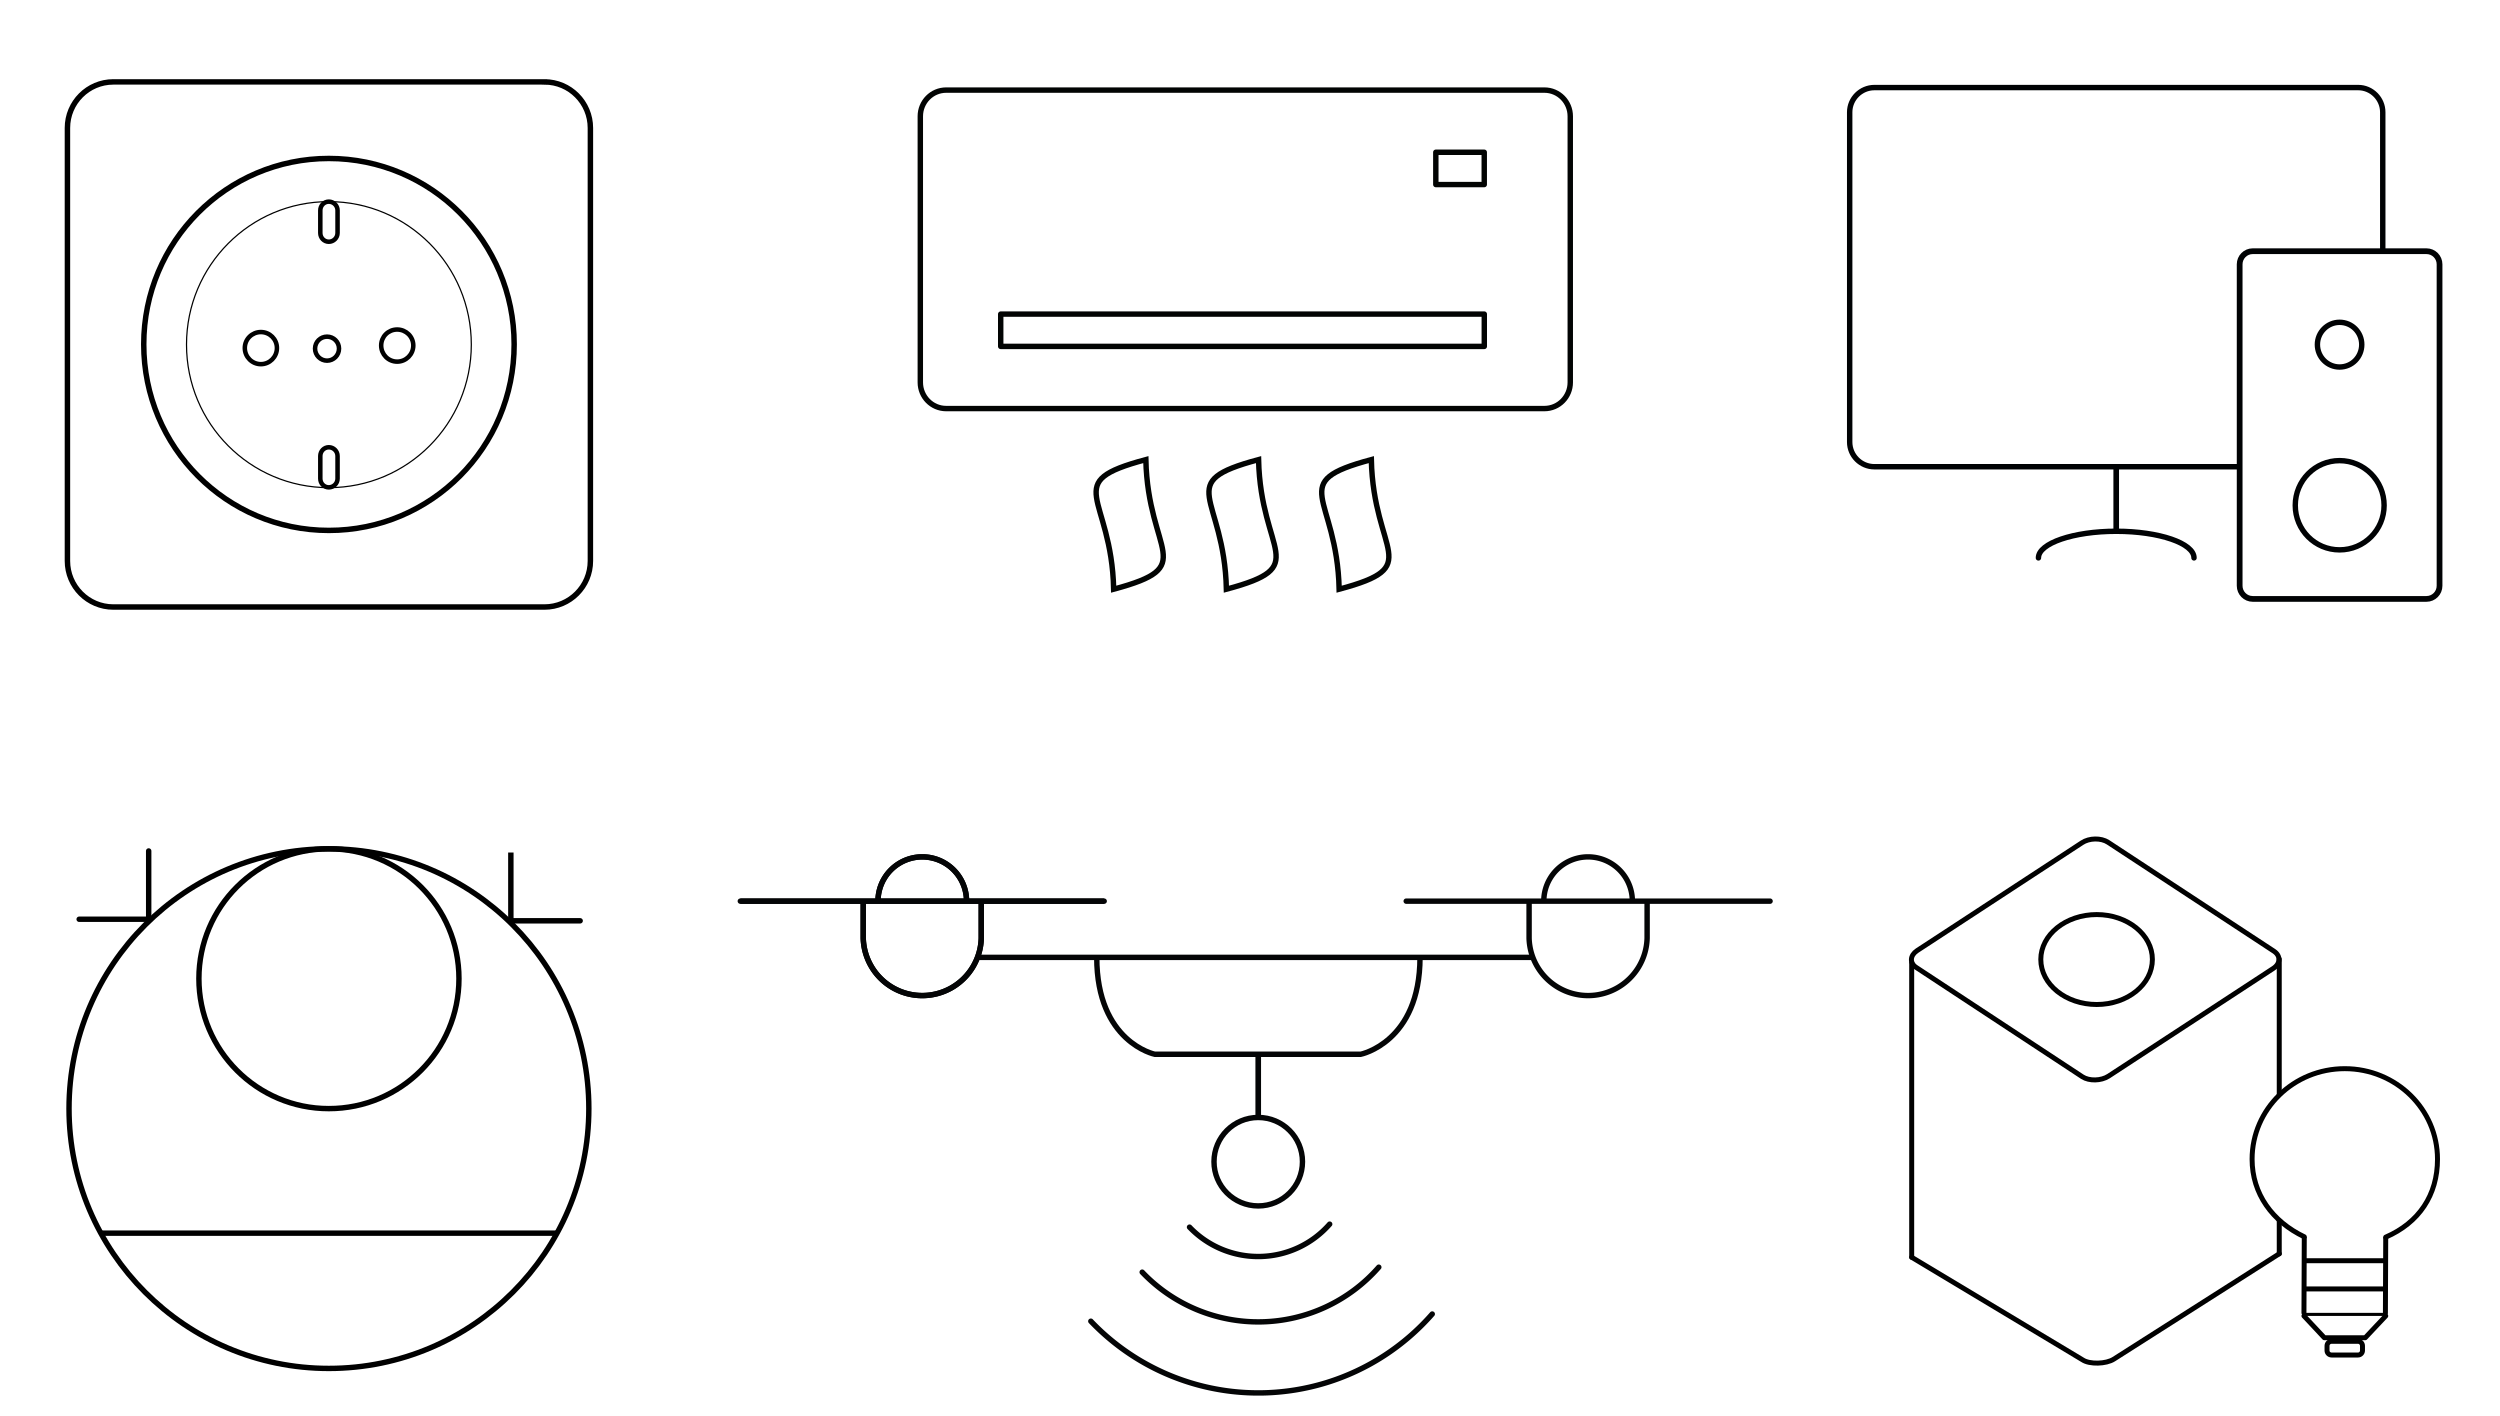 <?xml version="1.0" encoding="UTF-8" standalone="no"?>
<!-- Created with Inkscape (http://www.inkscape.org/) -->

<svg
   xmlns:dc="http://purl.org/dc/elements/1.1/"
   xmlns:cc="http://creativecommons.org/ns#"
   xmlns:rdf="http://www.w3.org/1999/02/22-rdf-syntax-ns#"
   xmlns:svg="http://www.w3.org/2000/svg"
   xmlns="http://www.w3.org/2000/svg"
   xmlns:sodipodi="http://sodipodi.sourceforge.net/DTD/sodipodi-0.dtd"
   xmlns:inkscape="http://www.inkscape.org/namespaces/inkscape"
   width="61.324mm"
   height="34.738mm"
   viewBox="0 0 61.324 34.738"
   version="1.1"
   id="svg1181"
   inkscape:version="0.92.2 (5c3e80d, 2017-08-06)"
   sodipodi:docname="emiia36.svg"
   inkscape:export-filename="C:\Users\User1\Desktop\Бортник\emiia36.png"
   inkscape:export-xdpi="952.74695"
   inkscape:export-ydpi="952.74695">
  <defs
     id="defs1175" />
  <sodipodi:namedview
     id="base"
     pagecolor="#ffffff"
     bordercolor="#666666"
     borderopacity="1.0"
     inkscape:pageopacity="0.0"
     inkscape:pageshadow="2"
     inkscape:zoom="1.4"
     inkscape:cx="199.36543"
     inkscape:cy="13.910281"
     inkscape:document-units="mm"
     inkscape:current-layer="layer1"
     showgrid="false"
     fit-margin-top="0"
     fit-margin-left="0"
     fit-margin-right="0"
     fit-margin-bottom="0"
     inkscape:window-width="1366"
     inkscape:window-height="745"
     inkscape:window-x="-8"
     inkscape:window-y="-8"
     inkscape:window-maximized="1" />
  <g
     inkscape:label="Layer 1"
     inkscape:groupmode="layer"
     id="layer1"
     transform="translate(-69.112,-87.645)">
    <rect
       style="fill:#ffffff;fill-opacity:1;stroke:none;stroke-width:0.134;stroke-linecap:round;stroke-linejoin:round;stroke-miterlimit:4;stroke-dasharray:none;stroke-opacity:1"
       id="rect4967"
       width="61.894"
       height="35.435"
       x="69.017"
       y="87.609" />
    <path
       id="path934"
       d="m 93.659,96.142 h 11.862 v -0.792 H 93.659 Z"
       style="fill:none;stroke:#020403;stroke-width:0.133px;stroke-linecap:round;stroke-linejoin:round;stroke-miterlimit:4;stroke-dasharray:none;stroke-opacity:1"
       inkscape:connector-curvature="0" />
    <path
       id="path936"
       d="m 99.195,102.098 c 2.121,-0.567 0.842,-0.851 0.789,-3.179 -2.115,0.567 -0.842,0.851 -0.789,3.179 z"
       style="fill:none;stroke:#020403;stroke-width:0.133px;stroke-linecap:butt;stroke-linejoin:miter;stroke-miterlimit:4;stroke-dasharray:none;stroke-opacity:1"
       inkscape:connector-curvature="0" />
    <path
       id="path938"
       d="m 96.43,102.098 c 2.115,-0.567 0.842,-0.851 0.789,-3.179 -2.121,0.567 -0.842,0.851 -0.789,3.179 z"
       style="fill:none;stroke:#020403;stroke-width:0.133px;stroke-linecap:butt;stroke-linejoin:miter;stroke-miterlimit:4;stroke-dasharray:none;stroke-opacity:1"
       inkscape:connector-curvature="0" />
    <path
       id="path940"
       d="m 101.961,102.098 c 2.121,-0.567 0.842,-0.851 0.789,-3.179 -2.115,0.567 -0.842,0.851 -0.789,3.179 z"
       style="fill:none;stroke:#020403;stroke-width:0.133px;stroke-linecap:butt;stroke-linejoin:miter;stroke-miterlimit:4;stroke-dasharray:none;stroke-opacity:1"
       inkscape:connector-curvature="0" />
    <path
       id="path942"
       d="m 104.332,92.172 h 1.188 v -0.792 h -1.188 z"
       style="fill:none;stroke:#020403;stroke-width:0.133px;stroke-linecap:round;stroke-linejoin:round;stroke-miterlimit:4;stroke-dasharray:none;stroke-opacity:1"
       inkscape:connector-curvature="0" />
    <path
       id="path944"
       d="m 92.321,89.855 h 14.675 c 0.352,0 0.634,0.289 0.634,0.642 v 6.528 c 0,0.353 -0.282,0.642 -0.634,0.642 H 92.321 c -0.352,0 -0.634,-0.289 -0.634,-0.642 v -6.528 c 0,-0.353 0.282,-0.642 0.634,-0.642 z"
       style="fill:none;stroke:#020403;stroke-width:0.133px;stroke-linecap:butt;stroke-linejoin:miter;stroke-miterlimit:4;stroke-dasharray:none;stroke-opacity:1"
       inkscape:connector-curvature="0" />
    <path
       id="path958"
       d="m 77.178,108.466 c -3.517,0 -6.373,2.852 -6.373,6.373 0,3.516 2.856,6.373 6.373,6.373 3.522,0 6.378,-2.857 6.378,-6.373 0,-3.521 -2.856,-6.373 -6.378,-6.373 z"
       style="fill:none;stroke:#000000;stroke-width:0.133;stroke-linecap:butt;stroke-linejoin:miter;stroke-miterlimit:4;stroke-dasharray:none;stroke-opacity:1"
       inkscape:connector-curvature="0" />
    <path
       id="path960"
       d="m 77.178,108.466 c -1.758,0 -3.187,1.423 -3.187,3.184 0,1.76 1.428,3.189 3.187,3.189 1.764,0 3.192,-1.429 3.192,-3.189 0,-1.76 -1.428,-3.184 -3.192,-3.184 z"
       style="fill:none;stroke:#000000;stroke-width:0.133px;stroke-linecap:butt;stroke-linejoin:miter;stroke-miterlimit:4;stroke-dasharray:none;stroke-opacity:1"
       inkscape:connector-curvature="0" />
    <path
       id="path962"
       d="m 71.588,117.894 h 11.185"
       style="fill:none;stroke:#000000;stroke-width:0.133px;stroke-linecap:butt;stroke-linejoin:miter;stroke-miterlimit:4;stroke-dasharray:none;stroke-opacity:1"
       inkscape:connector-curvature="0" />
    <path
       id="path964"
       d="m 72.759,108.519 v 1.712"
       style="fill:none;stroke:#000000;stroke-width:0.133px;stroke-linecap:round;stroke-linejoin:round;stroke-miterlimit:4;stroke-dasharray:none;stroke-opacity:1"
       inkscape:connector-curvature="0" />
    <path
       id="path966"
       d="m 81.643,108.557 v 1.712"
       style="fill:none;stroke:#000000;stroke-width:0.133px;stroke-linecap:butt;stroke-linejoin:miter;stroke-miterlimit:4;stroke-dasharray:none;stroke-opacity:1"
       inkscape:connector-curvature="0" />
    <path
       id="path968"
       d="m 71.054,110.194 h 1.705"
       style="fill:none;stroke:#000000;stroke-width:0.133px;stroke-linecap:round;stroke-linejoin:round;stroke-miterlimit:4;stroke-dasharray:none;stroke-opacity:1"
       inkscape:connector-curvature="0" />
    <path
       id="path970"
       d="m 81.638,110.232 h 1.705"
       style="fill:none;stroke:#000000;stroke-width:0.133px;stroke-linecap:round;stroke-linejoin:round;stroke-miterlimit:4;stroke-dasharray:none;stroke-opacity:1"
       inkscape:connector-curvature="0" />
    <path
       id="path982"
       d="m 115.091,89.793 h 11.867 c 0.33,0 0.602,0.273 0.602,0.605 v 8.091 c 0,0.332 -0.272,0.605 -0.602,0.605 h -11.867 c -0.336,0 -0.607,-0.273 -0.607,-0.605 v -8.091 c 0,-0.332 0.272,-0.605 0.607,-0.605 z"
       style="fill:none;stroke:#000204;stroke-width:0.133px;stroke-linecap:butt;stroke-linejoin:miter;stroke-miterlimit:4;stroke-dasharray:none;stroke-opacity:1"
       inkscape:connector-curvature="0" />
    <path
       id="path984"
       d="m 124.37,93.807 h 4.263 c 0.176,0 0.32,0.144 0.32,0.321 v 7.887 c 0,0.177 -0.144,0.321 -0.32,0.321 h -4.263 c -0.176,0 -0.32,-0.144 -0.32,-0.321 v -7.887 c 0,-0.177 0.144,-0.321 0.32,-0.321 z"
       style="fill:#ffffff;fill-opacity:1;fill-rule:evenodd;stroke:#000204;stroke-width:0.141px;stroke-linecap:butt;stroke-linejoin:miter;stroke-miterlimit:4;stroke-dasharray:none;stroke-opacity:1"
       inkscape:connector-curvature="0" />
    <path
       id="path986"
       d="m 126.501,95.551 c -0.298,0 -0.544,0.246 -0.544,0.546 0,0.305 0.245,0.551 0.544,0.551 0.304,0 0.544,-0.246 0.544,-0.551 0,-0.3 -0.24,-0.546 -0.544,-0.546 z"
       style="fill:none;stroke:#000204;stroke-width:0.133px;stroke-linecap:butt;stroke-linejoin:miter;stroke-miterlimit:4;stroke-dasharray:none;stroke-opacity:1"
       inkscape:connector-curvature="0" />
    <path
       id="path988"
       d="m 126.501,98.944 c -0.602,0 -1.087,0.492 -1.087,1.097 0,0.605 0.485,1.092 1.087,1.092 0.602,0 1.092,-0.487 1.092,-1.092 0,-0.605 -0.49,-1.097 -1.092,-1.097 z"
       style="fill:none;stroke:#000204;stroke-width:0.133px;stroke-linecap:butt;stroke-linejoin:miter;stroke-miterlimit:4;stroke-dasharray:none;stroke-opacity:1"
       inkscape:connector-curvature="0" />
    <path
       id="path990"
       d="m 121.022,99.062 v 1.642"
       style="fill:none;stroke:#000204;stroke-width:0.138px;stroke-linecap:butt;stroke-linejoin:miter;stroke-miterlimit:4;stroke-dasharray:none;stroke-opacity:1"
       inkscape:connector-curvature="0"
       sodipodi:nodetypes="cc" />
    <path
       id="path992"
       d="m 119.114,101.33 c 0,-0.359 0.858,-0.653 1.908,-0.653 1.055,0 1.908,0.294 1.908,0.653"
       style="fill:none;stroke:#000204;stroke-width:0.133px;stroke-linecap:round;stroke-linejoin:miter;stroke-miterlimit:4;stroke-dasharray:none;stroke-opacity:1"
       inkscape:connector-curvature="0" />
    <path
       id="path818-3"
       d="m 82.468,89.654 h -10.576 c -0.622,0 -1.126,0.506 -1.126,1.13 v 10.621 c 0,0.624 0.504,1.13 1.126,1.13 h 10.576 c 0.622,0 1.126,-0.506 1.126,-1.13 V 90.784 c 0,-0.624 -0.504,-1.13 -1.126,-1.13 z"
       style="fill:none;stroke:#000000;stroke-width:0.134px;stroke-linecap:butt;stroke-linejoin:miter;stroke-miterlimit:4;stroke-dasharray:none;stroke-opacity:1"
       inkscape:connector-curvature="0" />
    <path
       id="path820-0-6"
       d="m 77.178,91.532 c -2.509,0 -4.54,2.04 -4.54,4.559 0,2.525 2.032,4.565 4.54,4.565 2.514,0 4.546,-2.04 4.546,-4.565 0,-2.519 -2.032,-4.559 -4.546,-4.559 z"
       style="fill:none;stroke:#000000;stroke-width:0.134px;stroke-linecap:butt;stroke-linejoin:miter;stroke-miterlimit:4;stroke-dasharray:none;stroke-opacity:1"
       inkscape:connector-curvature="0" />
    <path
       id="path822-2-8"
       d="m 75.511,95.79 c -0.217,0 -0.394,0.174 -0.394,0.392 0,0.218 0.177,0.396 0.394,0.396 0.217,0 0.394,-0.178 0.394,-0.396 0,-0.218 -0.177,-0.392 -0.394,-0.392 z"
       style="fill:none;stroke:#000000;stroke-width:0.111px;stroke-linecap:butt;stroke-linejoin:miter;stroke-miterlimit:4;stroke-dasharray:none;stroke-opacity:1"
       inkscape:connector-curvature="0" />
    <path
       id="path824-93"
       d="m 78.854,95.728 c -0.218,0 -0.392,0.174 -0.392,0.392 0,0.218 0.174,0.396 0.392,0.396 0.218,0 0.396,-0.178 0.396,-0.396 0,-0.218 -0.178,-0.392 -0.396,-0.392 z"
       style="fill:none;stroke:#000000;stroke-width:0.111px;stroke-linecap:butt;stroke-linejoin:miter;stroke-miterlimit:4;stroke-dasharray:none;stroke-opacity:1"
       inkscape:connector-curvature="0" />
    <path
       id="path826-7"
       d="m 77.178,98.616 v 0 c 0.118,0 0.214,0.097 0.214,0.215 v 0.554 c 0,0.118 -0.097,0.215 -0.214,0.215 v 0 c -0.118,0 -0.209,-0.097 -0.209,-0.215 v -0.554 c 0,-0.118 0.091,-0.215 0.209,-0.215 z"
       style="fill:none;stroke:#000000;stroke-width:0.111;stroke-linecap:butt;stroke-linejoin:miter;stroke-miterlimit:4;stroke-dasharray:none;stroke-opacity:1"
       inkscape:connector-curvature="0" />
    <path
       id="path828-1"
       d="m 77.178,92.591 v 0 c 0.118,0 0.214,0.097 0.214,0.215 v 0.554 c 0,0.118 -0.097,0.215 -0.214,0.215 v 0 c -0.118,0 -0.209,-0.097 -0.209,-0.215 v -0.554 c 0,-0.118 0.091,-0.215 0.209,-0.215 z"
       style="fill:none;stroke:#000000;stroke-width:0.111;stroke-linecap:butt;stroke-linejoin:miter;stroke-miterlimit:4;stroke-dasharray:none;stroke-opacity:1"
       inkscape:connector-curvature="0" />
    <path
       id="path822-2-6-50"
       d="m 77.134,95.903 c -0.162,0 -0.294,0.13 -0.294,0.293 0,0.163 0.133,0.296 0.294,0.296 0.162,0 0.294,-0.133 0.294,-0.296 0,-0.163 -0.132,-0.293 -0.294,-0.293 z"
       style="fill:none;stroke:#000000;stroke-width:0.111px;stroke-linecap:butt;stroke-linejoin:miter;stroke-miterlimit:4;stroke-dasharray:none;stroke-opacity:1"
       inkscape:connector-curvature="0" />
    <path
       id="path820-0-3-9"
       d="m 77.178,92.591 c -1.929,0 -3.491,1.569 -3.491,3.506 0,1.941 1.562,3.51 3.491,3.51 1.933,0 3.495,-1.569 3.495,-3.51 0,-1.937 -1.562,-3.506 -3.495,-3.506 z"
       style="fill:none;stroke:#000000;stroke-width:0.03;stroke-linecap:butt;stroke-linejoin:miter;stroke-miterlimit:4;stroke-dasharray:none;stroke-opacity:1"
       inkscape:connector-curvature="0" />
    <path
       id="path2806"
       d="m 116.005,118.485 4.191,2.516 c 0.173,0.116 0.577,0.105 0.767,-0.017 l 4.059,-2.585"
       style="fill:#ffffff;fill-opacity:1;stroke:#000000;stroke-width:0.122;stroke-linecap:round;stroke-linejoin:miter;stroke-miterlimit:4;stroke-dasharray:none;stroke-opacity:1"
       inkscape:connector-curvature="0"
       sodipodi:nodetypes="cccc" />
    <path
       id="path2808"
       d="m 124.893,110.979 -4.07,-2.672 c -0.173,-0.114 -0.464,-0.108 -0.642,0.011 l -4.043,2.645 c -0.178,0.119 -0.189,0.309 -0.016,0.417 l 4.07,2.678 c 0.167,0.108 0.459,0.103 0.642,-0.016 l 4.037,-2.64 c 0.184,-0.119 0.189,-0.309 0.022,-0.423 z"
       style="fill:#ffffff;fill-opacity:1;stroke:#000000;stroke-width:0.122;stroke-linecap:butt;stroke-linejoin:miter;stroke-miterlimit:4;stroke-dasharray:none;stroke-opacity:1"
       inkscape:connector-curvature="0" />
    <path
       id="path2812"
       d="m 125.021,111.17 v 7.23"
       style="fill:#ffffff;fill-opacity:1;stroke:#000000;stroke-width:0.122;stroke-linecap:round;stroke-linejoin:miter;stroke-miterlimit:4;stroke-dasharray:none;stroke-opacity:1"
       inkscape:connector-curvature="0" />
    <path
       id="path2814"
       d="m 120.543,110.079 c -0.756,0 -1.371,0.493 -1.371,1.1 0,0.613 0.615,1.106 1.371,1.106 0.756,0 1.366,-0.493 1.366,-1.106 0,-0.607 -0.61,-1.1 -1.366,-1.1 z"
       style="fill:#ffffff;fill-opacity:1;stroke:#000000;stroke-width:0.122;stroke-linecap:butt;stroke-linejoin:miter;stroke-miterlimit:4;stroke-dasharray:none;stroke-opacity:1"
       inkscape:connector-curvature="0" />
    <rect
       style="fill:#ffffff;fill-opacity:1;stroke-width:0.265"
       id="rect4618"
       width="2.551"
       height="1.134"
       x="54.276"
       y="95.546" />
    <path
       id="path994"
       d="m 127.633,117.991 c -0.003,0.622 -0.006,1.244 -0.008,1.866 m -1.998,-0.008 c 0.003,-0.622 0.006,-1.244 0.008,-1.866"
       style="fill:#ffffff;fill-opacity:1;stroke:#000000;stroke-width:0.122;stroke-linecap:round;stroke-linejoin:round;stroke-miterlimit:4;stroke-dasharray:none;stroke-opacity:1"
       inkscape:connector-curvature="0" />
    <path
       id="path996"
       d="m 125.635,117.983 c -0.782,-0.374 -1.28,-1.054 -1.28,-1.904 0,-1.227 1.018,-2.22 2.274,-2.22 1.256,0 2.274,0.993 2.274,2.22 0,0.879 -0.451,1.557 -1.271,1.913"
       style="fill:#ffffff;fill-opacity:1;stroke:#000000;stroke-width:0.122;stroke-linecap:round;stroke-linejoin:round;stroke-miterlimit:4;stroke-dasharray:none;stroke-opacity:1"
       inkscape:connector-curvature="0"
       sodipodi:nodetypes="csssc" />
    <path
       id="path998"
       d="m 125.626,119.262 h 2.007"
       style="fill:#ffffff;fill-opacity:1;stroke:#000000;stroke-width:0.122;stroke-linecap:butt;stroke-linejoin:miter;stroke-miterlimit:4;stroke-dasharray:none;stroke-opacity:1"
       inkscape:connector-curvature="0" />
    <path
       id="path1000"
       d="m 125.626,118.57 h 2.007"
       style="fill:#ffffff;fill-opacity:1;stroke:#000000;stroke-width:0.122;stroke-linecap:butt;stroke-linejoin:miter;stroke-miterlimit:4;stroke-dasharray:none;stroke-opacity:1"
       inkscape:connector-curvature="0" />
    <path
       id="path1002"
       d="m 125.626,119.91 h 2.007"
       style="fill:#ffffff;fill-opacity:1;stroke:#000000;stroke-width:0.122;stroke-linecap:butt;stroke-linejoin:miter;stroke-miterlimit:4;stroke-dasharray:none;stroke-opacity:1"
       inkscape:connector-curvature="0" />
    <path
       id="path1004"
       d="m 127.633,119.925 -0.503,0.534 h -1.003 l -0.5,-0.534"
       style="fill:#ffffff;fill-opacity:1;stroke:#000000;stroke-width:0.122;stroke-linecap:round;stroke-linejoin:round;stroke-miterlimit:4;stroke-dasharray:none;stroke-opacity:1"
       inkscape:connector-curvature="0" />
    <path
       id="path1006"
       d="m 126.304,120.547 h 0.651 c 0.058,0 0.108,0.05 0.108,0.111 v 0.117 c 0,0.058 -0.05,0.108 -0.108,0.108 h -0.651 c -0.061,0 -0.111,-0.05 -0.111,-0.108 v -0.117 c 0,-0.061 0.05,-0.111 0.111,-0.111 z"
       style="fill:#ffffff;fill-opacity:1;stroke:#000000;stroke-width:0.122;stroke-linecap:butt;stroke-linejoin:miter;stroke-miterlimit:4;stroke-dasharray:none;stroke-opacity:1"
       inkscape:connector-curvature="0" />
    <line
       class="cls-1"
       x1="175.31"
       y1="88.128"
       x2="193.548"
       y2="88.128"
       id="line4702-0"
       style="stroke-width:0.265" />
    <line
       style="fill:none;stroke:#040506;stroke-width:0.133;stroke-miterlimit:4;stroke-dasharray:none;stroke-opacity:1"
       class="cls-1"
       x1="93.113"
       y1="111.129"
       x2="106.684"
       y2="111.129"
       id="line4688" />
    <line
       style="fill:none;stroke:#040506;stroke-width:0.133;stroke-miterlimit:4;stroke-dasharray:none;stroke-opacity:1"
       class="cls-1"
       x1="87.272"
       y1="109.75"
       x2="96.197"
       y2="109.75"
       id="line4690-3" />
    <path
       style="fill:none;stroke:#040506;stroke-width:0.133;stroke-miterlimit:4;stroke-dasharray:none;stroke-opacity:1"
       class="cls-1"
       d="m 90.649,109.75 a 1.086,1.086 0 1 1 2.172,0"
       id="path4692"
       inkscape:connector-curvature="0" />
    <path
       style="fill:none;stroke:#040506;stroke-width:0.133;stroke-miterlimit:4;stroke-dasharray:none;stroke-opacity:1"
       class="cls-1"
       d="m 90.287,109.75 v 0.906 a 1.448,1.448 0 0 0 2.895,0 v -0.906"
       id="path4694"
       inkscape:connector-curvature="0" />
    <line
       style="fill:none;stroke:#040506;stroke-width:0.133;stroke-miterlimit:4;stroke-dasharray:none;stroke-opacity:1;stroke-linejoin:round;stroke-linecap:round"
       class="cls-1"
       x1="87.272"
       y1="109.75"
       x2="96.197"
       y2="109.75"
       id="line4696-9" />
    <path
       style="fill:none;stroke:#040506;stroke-width:0.133;stroke-miterlimit:4;stroke-dasharray:none;stroke-opacity:1"
       class="cls-1"
       d="m 90.649,109.75 a 1.086,1.086 0 1 1 2.172,0"
       id="path4698"
       inkscape:connector-curvature="0" />
    <path
       style="fill:none;stroke:#040506;stroke-width:0.133;stroke-miterlimit:4;stroke-dasharray:none;stroke-opacity:1"
       class="cls-1"
       d="m 90.287,109.75 v 0.906 a 1.448,1.448 0 0 0 2.895,0 v -0.906"
       id="path4700"
       inkscape:connector-curvature="0" />
    <line
       style="fill:none;stroke:#040506;stroke-width:0.133;stroke-miterlimit:4;stroke-dasharray:none;stroke-opacity:1;stroke-linejoin:round;stroke-linecap:round"
       class="cls-1"
       x1="103.606"
       y1="109.75"
       x2="112.531"
       y2="109.75"
       id="line4702" />
    <path
       style="fill:none;stroke:#040506;stroke-width:0.133;stroke-miterlimit:4;stroke-dasharray:none;stroke-opacity:1"
       class="cls-1"
       d="m 106.981,109.75 a 1.086,1.086 0 1 1 2.172,0"
       id="path4704"
       inkscape:connector-curvature="0" />
    <path
       style="fill:none;stroke:#040506;stroke-width:0.133;stroke-miterlimit:4;stroke-dasharray:none;stroke-opacity:1"
       class="cls-1"
       d="m 106.62,109.75 v 0.906 a 1.448,1.448 0 0 0 2.895,0 v -0.906"
       id="path4706"
       inkscape:connector-curvature="0" />
    <path
       style="fill:none;stroke:#040506;stroke-width:0.133;stroke-miterlimit:4;stroke-dasharray:none;stroke-opacity:1"
       class="cls-1"
       d="m 103.944,111.129 c 0,2.085 -1.455,2.377 -1.455,2.377 h -5.05 c 0,0 -1.424,-0.293 -1.424,-2.377"
       id="path4708"
       inkscape:connector-curvature="0" />
    <circle
       style="fill:none;stroke:#040506;stroke-width:0.133;stroke-miterlimit:4;stroke-dasharray:none;stroke-opacity:1"
       class="cls-1"
       cx="99.976"
       cy="116.141"
       r="1.085"
       id="circle4710" />
    <path
       style="fill:none;stroke:#040506;stroke-width:0.133;stroke-miterlimit:4;stroke-dasharray:none;stroke-opacity:1;stroke-linecap:round;stroke-linejoin:round"
       class="cls-1"
       d="m 101.728,117.673 a 2.331,2.331 0 0 1 -3.437,0.074"
       id="path4712"
       inkscape:connector-curvature="0" />
    <path
       style="fill:none;stroke:#040506;stroke-width:0.133;stroke-miterlimit:4;stroke-dasharray:none;stroke-opacity:1;stroke-linejoin:round;stroke-linecap:round"
       class="cls-1"
       d="M 102.933,118.729 A 3.93,3.93 0 0 1 97.13,118.851"
       id="path4714"
       inkscape:connector-curvature="0" />
    <path
       style="fill:none;stroke:#040506;stroke-width:0.133;stroke-miterlimit:4;stroke-dasharray:none;stroke-opacity:1;stroke-linejoin:round;stroke-linecap:round"
       class="cls-1"
       d="m 104.244,119.878 a 5.673,5.673 0 0 1 -8.374,0.176"
       id="path4716"
       inkscape:connector-curvature="0" />
    <line
       style="fill:none;stroke:#040506;stroke-width:0.138;stroke-miterlimit:4;stroke-dasharray:none;stroke-opacity:1"
       class="cls-1"
       x1="99.976"
       y1="113.46"
       x2="99.976"
       y2="115.009"
       id="line4718" />
    <path
       id="path2812-7"
       d="m 116.005,111.255 v 7.23"
       style="fill:#ffffff;fill-opacity:1;stroke:#000000;stroke-width:0.122;stroke-linecap:round;stroke-linejoin:miter;stroke-miterlimit:4;stroke-dasharray:none;stroke-opacity:1"
       inkscape:connector-curvature="0" />
  </g>
</svg>
